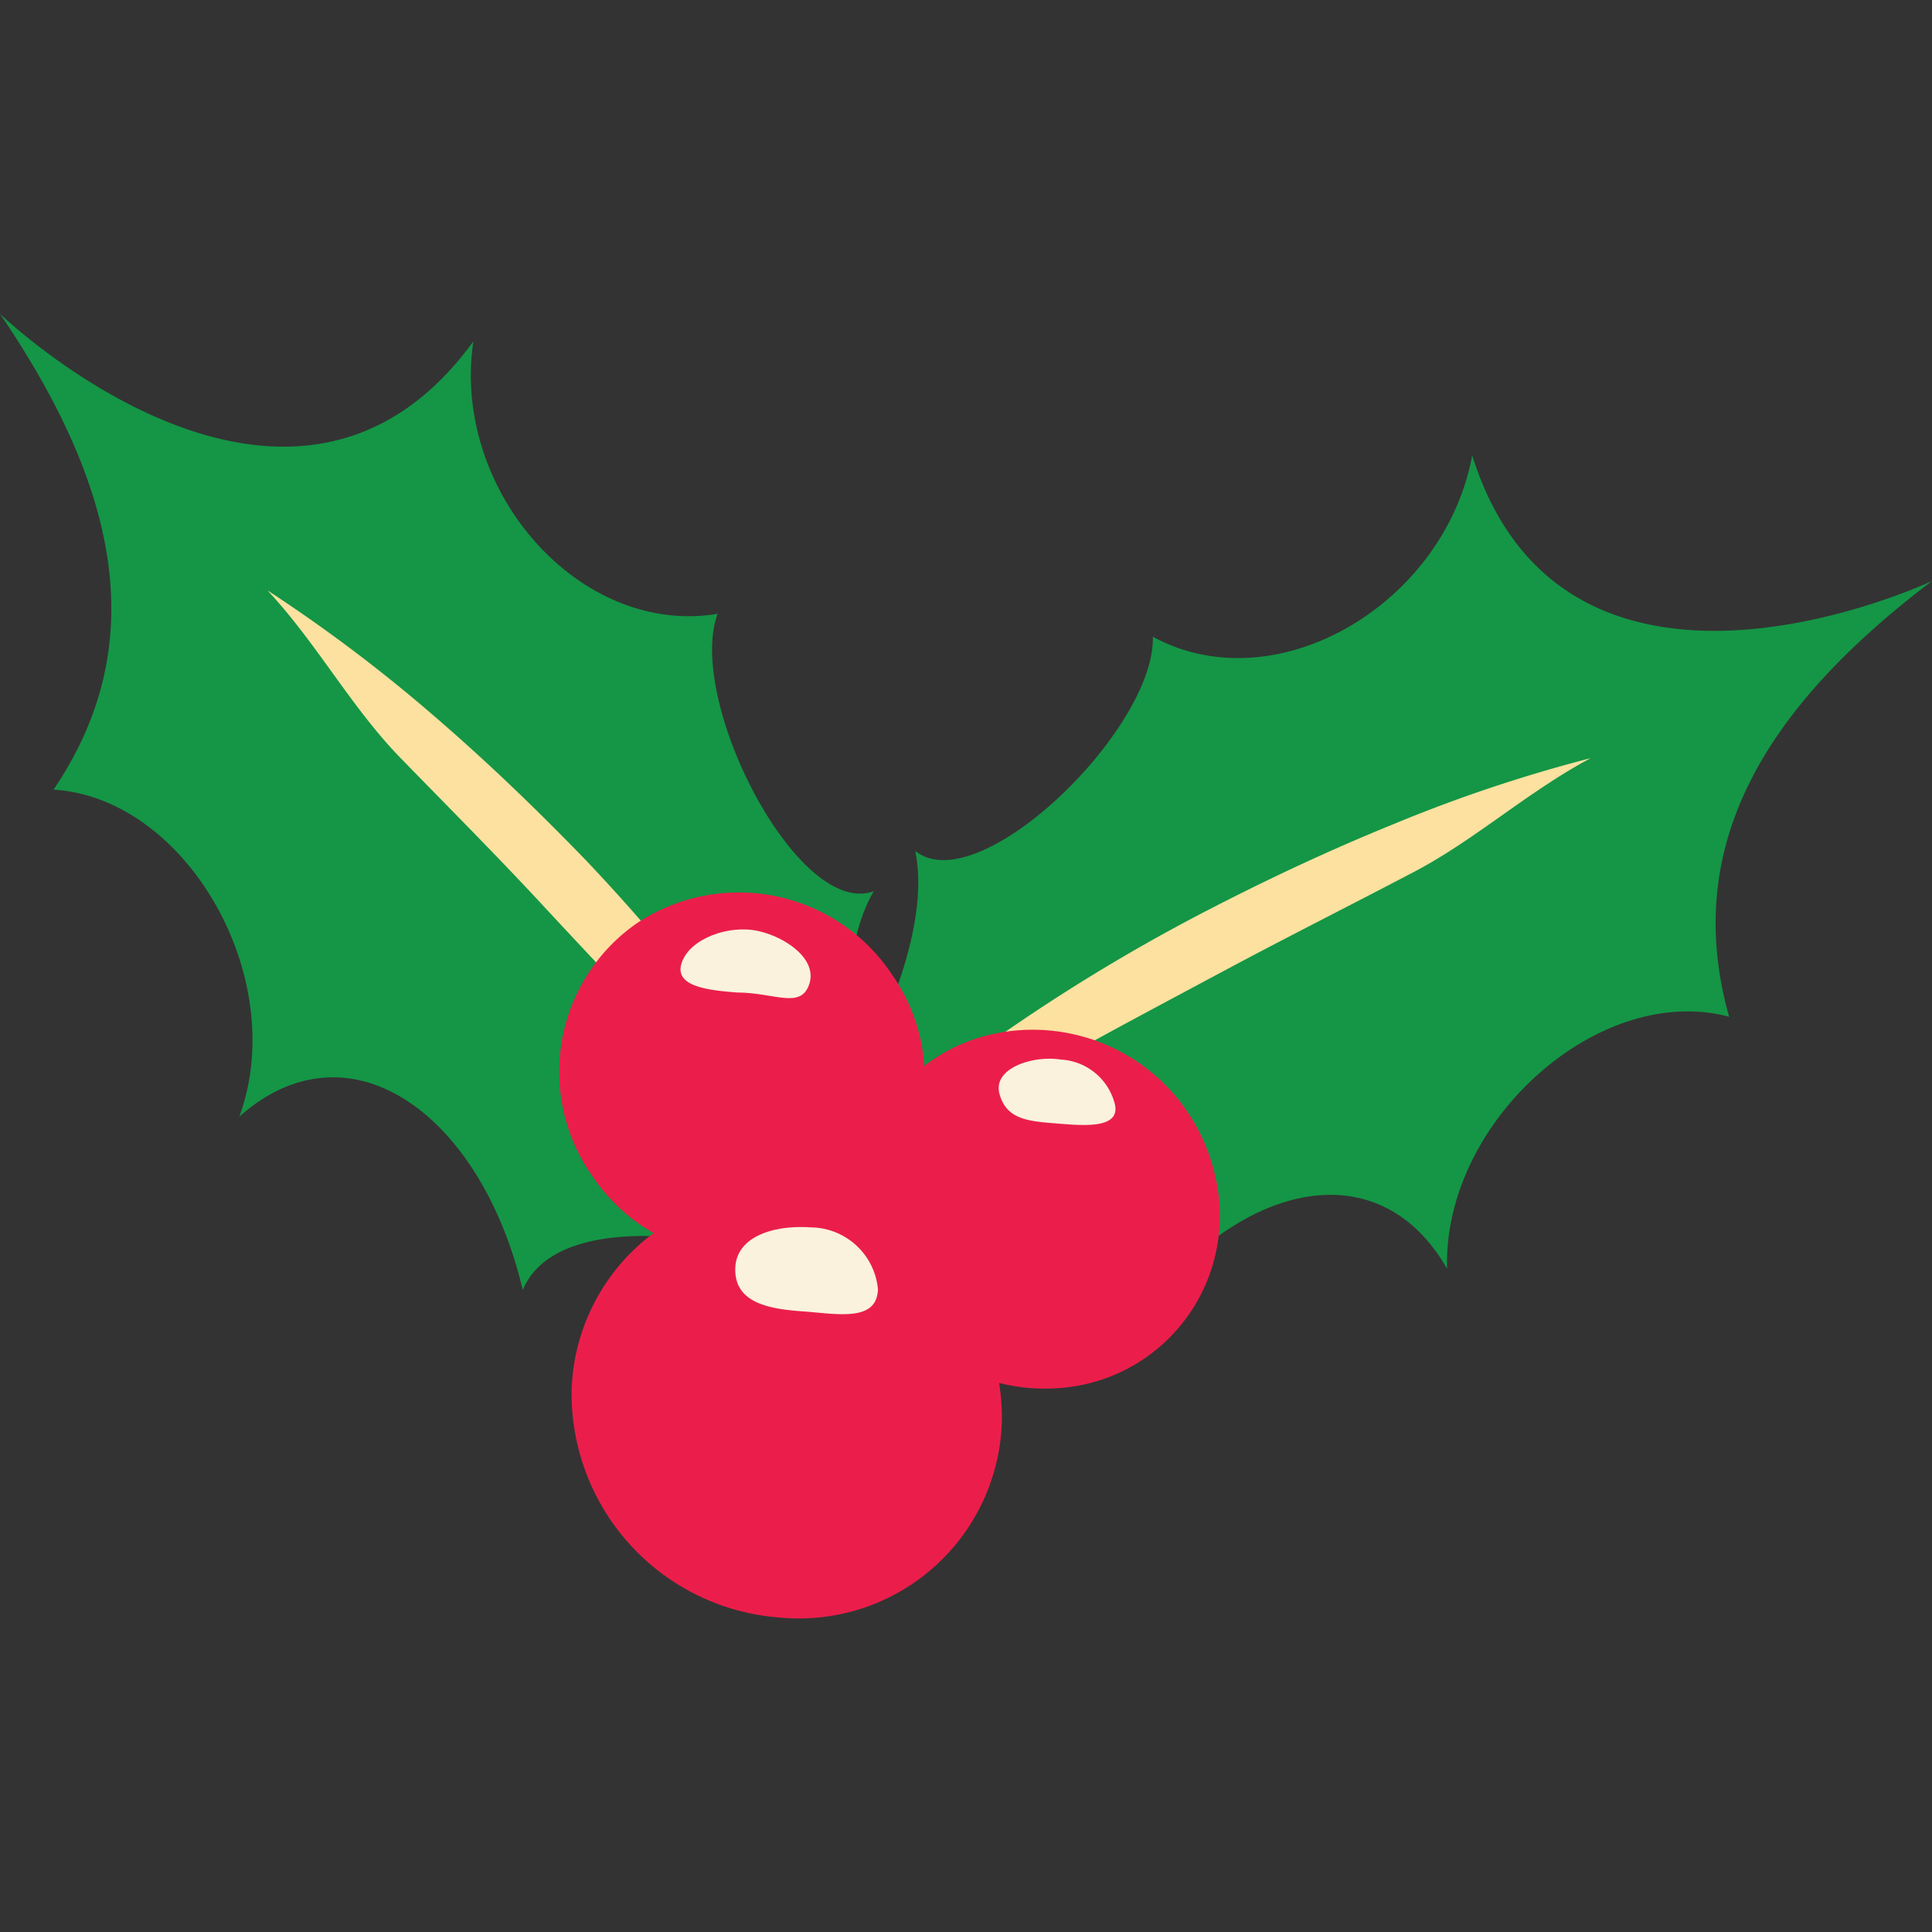 <svg id="Layer_1" data-name="Layer 1" xmlns="http://www.w3.org/2000/svg" viewBox="0 0 70 70"><rect x="0" y="0" width="70" height="70" fill="#333333" stroke="none"/><defs><style>.cls-1{fill:#149646;}.cls-2{fill:#fce1a0;}.cls-3{fill:#eb1e4b;}.cls-4{fill:#faf2dc;}</style></defs><title>icon_xmas_05</title><path class="cls-1" d="M0,11.37s10.51,10.13,17.15,1C16.35,17.77,21,23.07,26,22.24c-1.15,3.14,2.92,11.06,5.66,10.05-2.05,3.48-.14,10.94-.08,11.35.1.74.56,1.57-.37,1.75a13.12,13.12,0,0,0-1.7.49c-4.68-1.49-9.5-1.7-10.57.86-1.5-6.36-6.27-9.84-10.27-6.28,1.84-5-1.89-11.55-6.73-11.85C5.5,23.35,4.3,17.69,0,11.37Z"/><path class="cls-2" d="M14.47,27.42C16.24,29.24,18,31,19.74,32.88s3.47,3.68,5.18,5.57,3.69,3.16,5.24,5.11l.05-.06a38,38,0,0,0-4-6.44,66.57,66.57,0,0,0-5-5.91c-1.78-1.84-3.61-3.6-5.52-5.24a56.05,56.05,0,0,0-6-4.52C11.45,23.27,12.71,25.6,14.47,27.42Z"/><path class="cls-1" d="M70,21.05S56.74,27.32,53.34,16.5c-1,5.4-7.11,9-11.57,6.57.09,3.35-6.32,9.6-8.61,7.76.84,4-3.37,10.46-3.56,10.83-.34.68-1,1.32-.21,1.79a12.69,12.69,0,0,1,1.46,1c4.94.08,9.58,1.44,9.79,4.21,3.47-5.58,9.12-7.36,11.79-2.69-.15-5.33,5.51-10.39,10.22-9.13C60.92,30.7,63.87,25.69,70,21.05Z"/><path class="cls-2" d="M51.06,31.68C48.81,32.86,46.54,34,44.3,35.2s-4.49,2.39-6.72,3.65S33,40.68,31,42c0,0,0-.05,0-.07a39.47,39.47,0,0,1,5.87-4.85,66.58,66.58,0,0,1,6.69-4c2.27-1.18,4.59-2.27,6.93-3.22a53.43,53.43,0,0,1,7.14-2.39C55.29,28.72,53.33,30.53,51.06,31.68Z"/><path class="cls-3" d="M23.12,33.42a6.55,6.55,0,0,0-1.68,9.16,6.66,6.66,0,0,0,9.2,1.89,6.54,6.54,0,0,0,1.68-9.16A6.67,6.67,0,0,0,23.12,33.42Z"/><path class="cls-4" d="M27.46,33.73C26.41,33.5,25,34,24.7,34.88s1,1,2,1.08c1.36,0,2.31.62,2.62-.3S28.44,33.94,27.46,33.73Z"/><path class="cls-3" d="M36,37.46a6.26,6.26,0,0,0-4.75,7.71,6.82,6.82,0,0,0,8,5,6.26,6.26,0,0,0,4.74-7.72A6.77,6.77,0,0,0,36,37.46Z"/><path class="cls-4" d="M38.43,38.39c-1-.16-2.46.31-2.22,1.23s1,1,2,1.08,2.41.23,2.18-.71A2.14,2.14,0,0,0,38.43,38.39Z"/><path class="cls-3" d="M28.71,43.25a7.37,7.37,0,0,0-8,7.14,8.14,8.14,0,0,0,7.59,8.22,7.35,7.35,0,0,0,8-7.14A8.15,8.15,0,0,0,28.71,43.25Z"/><path class="cls-4" d="M29.36,44.47c-1.28-.09-2.7.31-2.72,1.5s1.12,1.45,2.4,1.54,2.73.41,2.77-.8A2.47,2.47,0,0,0,29.36,44.47Z"/></svg>